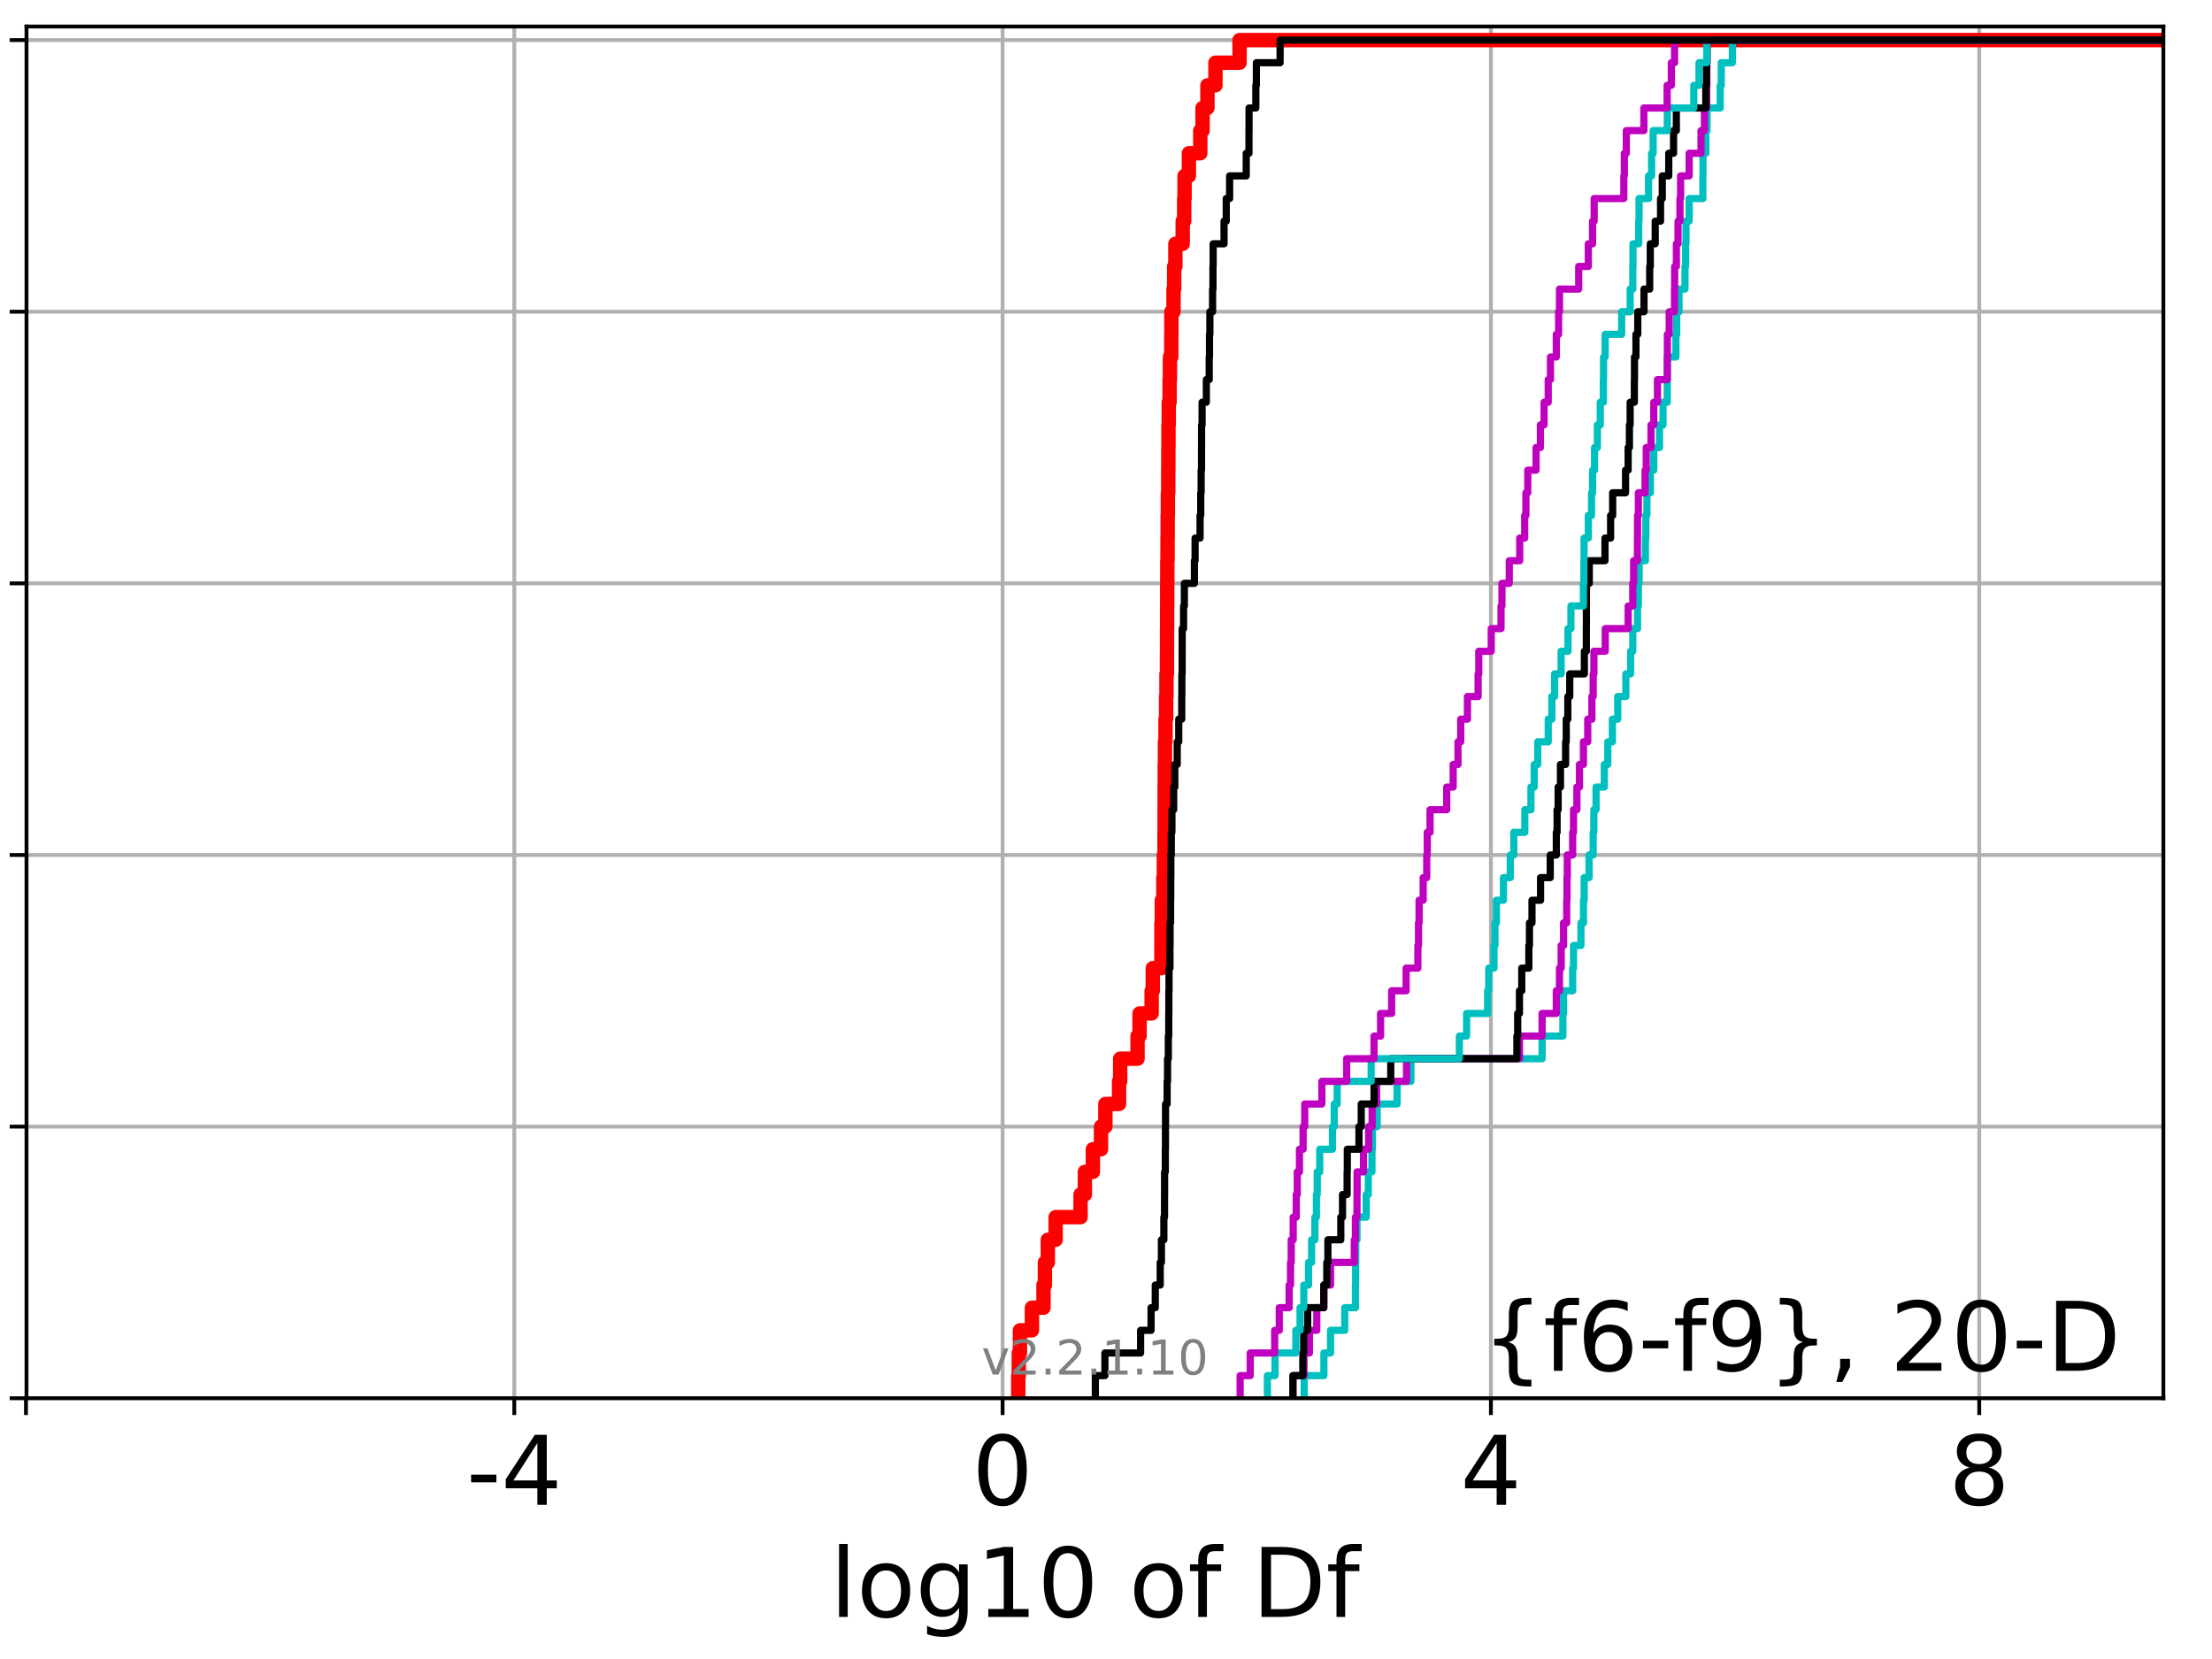 <?xml version="1.0" encoding="utf-8" standalone="no"?>
<!DOCTYPE svg PUBLIC "-//W3C//DTD SVG 1.1//EN"
  "http://www.w3.org/Graphics/SVG/1.1/DTD/svg11.dtd">
<!-- Created with matplotlib (http://matplotlib.org/) -->
<svg height="345.6pt" version="1.1" viewBox="0 0 460.8 345.6" width="460.8pt" xmlns="http://www.w3.org/2000/svg" xmlns:xlink="http://www.w3.org/1999/xlink">
 <defs>
  <style type="text/css">
*{stroke-linecap:butt;stroke-linejoin:round;}
  </style>
 </defs>
 <g id="figure_1">
  <g id="patch_1">
   <path d="M 0 345.6 
L 460.8 345.6 
L 460.8 0 
L 0 0 
z
" style="fill:#ffffff;"/>
  </g>
  <g id="axes_1">
   <g id="patch_2">
    <path d="M 5.52 291.28 
L 450.672 291.28 
L 450.672 5.52 
L 5.52 5.52 
z
" style="fill:#ffffff;"/>
   </g>
   <g id="matplotlib.axis_1">
    <g id="xtick_1">
     <g id="line2d_1">
      <path clip-path="url(#pcad798c6fe)" d="M 5.41 291.28 
L 5.41 5.52 
" style="fill:none;stroke:#b0b0b0;stroke-linecap:square;stroke-width:0.8;"/>
     </g>
     <g id="line2d_2">
      <defs>
       <path d="M 0 0 
L 0 3.5 
" id="m1a9583b5de" style="stroke:#000000;stroke-width:0.8;"/>
      </defs>
      <g>
       <use style="stroke:#000000;stroke-width:0.8;" x="5.41" xlink:href="#m1a9583b5de" y="291.28"/>
      </g>
     </g>
    </g>
    <g id="xtick_2">
     <g id="line2d_3">
      <path clip-path="url(#pcad798c6fe)" d="M 107.136 291.28 
L 107.136 5.52 
" style="fill:none;stroke:#b0b0b0;stroke-linecap:square;stroke-width:0.8;"/>
     </g>
     <g id="line2d_4">
      <g>
       <use style="stroke:#000000;stroke-width:0.8;" x="107.136" xlink:href="#m1a9583b5de" y="291.28"/>
      </g>
     </g>
     <g id="text_1">
      <!-- -4 -->
      <defs>
       <path d="M 4.891 31.391 
L 31.203 31.391 
L 31.203 23.391 
L 4.891 23.391 
z
" id="DejaVuSans-2d"/>
       <path d="M 37.797 64.312 
L 12.891 25.391 
L 37.797 25.391 
z
M 35.203 72.906 
L 47.609 72.906 
L 47.609 25.391 
L 58.016 25.391 
L 58.016 17.188 
L 47.609 17.188 
L 47.609 0 
L 37.797 0 
L 37.797 17.188 
L 4.891 17.188 
L 4.891 26.703 
z
" id="DejaVuSans-34"/>
      </defs>
      <g transform="translate(97.165 313.477)scale(0.2 -0.2)">
       <use xlink:href="#DejaVuSans-2d"/>
       <use x="36.084" xlink:href="#DejaVuSans-34"/>
      </g>
     </g>
    </g>
    <g id="xtick_3">
     <g id="line2d_5">
      <path clip-path="url(#pcad798c6fe)" d="M 208.861 291.28 
L 208.861 5.52 
" style="fill:none;stroke:#b0b0b0;stroke-linecap:square;stroke-width:0.8;"/>
     </g>
     <g id="line2d_6">
      <g>
       <use style="stroke:#000000;stroke-width:0.8;" x="208.861" xlink:href="#m1a9583b5de" y="291.28"/>
      </g>
     </g>
     <g id="text_2">
      <!-- 0 -->
      <defs>
       <path d="M 31.781 66.406 
Q 24.172 66.406 20.328 58.906 
Q 16.5 51.422 16.5 36.375 
Q 16.5 21.391 20.328 13.891 
Q 24.172 6.391 31.781 6.391 
Q 39.453 6.391 43.281 13.891 
Q 47.125 21.391 47.125 36.375 
Q 47.125 51.422 43.281 58.906 
Q 39.453 66.406 31.781 66.406 
z
M 31.781 74.219 
Q 44.047 74.219 50.516 64.516 
Q 56.984 54.828 56.984 36.375 
Q 56.984 17.969 50.516 8.266 
Q 44.047 -1.422 31.781 -1.422 
Q 19.531 -1.422 13.062 8.266 
Q 6.594 17.969 6.594 36.375 
Q 6.594 54.828 13.062 64.516 
Q 19.531 74.219 31.781 74.219 
z
" id="DejaVuSans-30"/>
      </defs>
      <g transform="translate(202.498 313.477)scale(0.2 -0.2)">
       <use xlink:href="#DejaVuSans-30"/>
      </g>
     </g>
    </g>
    <g id="xtick_4">
     <g id="line2d_7">
      <path clip-path="url(#pcad798c6fe)" d="M 310.586 291.28 
L 310.586 5.52 
" style="fill:none;stroke:#b0b0b0;stroke-linecap:square;stroke-width:0.8;"/>
     </g>
     <g id="line2d_8">
      <g>
       <use style="stroke:#000000;stroke-width:0.8;" x="310.586" xlink:href="#m1a9583b5de" y="291.28"/>
      </g>
     </g>
     <g id="text_3">
      <!-- 4 -->
      <g transform="translate(304.224 313.477)scale(0.2 -0.2)">
       <use xlink:href="#DejaVuSans-34"/>
      </g>
     </g>
    </g>
    <g id="xtick_5">
     <g id="line2d_9">
      <path clip-path="url(#pcad798c6fe)" d="M 412.312 291.28 
L 412.312 5.52 
" style="fill:none;stroke:#b0b0b0;stroke-linecap:square;stroke-width:0.8;"/>
     </g>
     <g id="line2d_10">
      <g>
       <use style="stroke:#000000;stroke-width:0.8;" x="412.312" xlink:href="#m1a9583b5de" y="291.28"/>
      </g>
     </g>
     <g id="text_4">
      <!-- 8 -->
      <defs>
       <path d="M 31.781 34.625 
Q 24.75 34.625 20.719 30.859 
Q 16.703 27.094 16.703 20.516 
Q 16.703 13.922 20.719 10.156 
Q 24.75 6.391 31.781 6.391 
Q 38.812 6.391 42.859 10.172 
Q 46.922 13.969 46.922 20.516 
Q 46.922 27.094 42.891 30.859 
Q 38.875 34.625 31.781 34.625 
z
M 21.922 38.812 
Q 15.578 40.375 12.031 44.719 
Q 8.5 49.078 8.5 55.328 
Q 8.5 64.062 14.719 69.141 
Q 20.953 74.219 31.781 74.219 
Q 42.672 74.219 48.875 69.141 
Q 55.078 64.062 55.078 55.328 
Q 55.078 49.078 51.531 44.719 
Q 48 40.375 41.703 38.812 
Q 48.828 37.156 52.797 32.312 
Q 56.781 27.484 56.781 20.516 
Q 56.781 9.906 50.312 4.234 
Q 43.844 -1.422 31.781 -1.422 
Q 19.734 -1.422 13.25 4.234 
Q 6.781 9.906 6.781 20.516 
Q 6.781 27.484 10.781 32.312 
Q 14.797 37.156 21.922 38.812 
z
M 18.312 54.391 
Q 18.312 48.734 21.844 45.562 
Q 25.391 42.391 31.781 42.391 
Q 38.141 42.391 41.719 45.562 
Q 45.312 48.734 45.312 54.391 
Q 45.312 60.062 41.719 63.234 
Q 38.141 66.406 31.781 66.406 
Q 25.391 66.406 21.844 63.234 
Q 18.312 60.062 18.312 54.391 
z
" id="DejaVuSans-38"/>
      </defs>
      <g transform="translate(405.949 313.477)scale(0.2 -0.2)">
       <use xlink:href="#DejaVuSans-38"/>
      </g>
     </g>
    </g>
    <g id="text_5">
     <!-- log10 of Df -->
     <defs>
      <path d="M 9.422 75.984 
L 18.406 75.984 
L 18.406 0 
L 9.422 0 
z
" id="DejaVuSans-6c"/>
      <path d="M 30.609 48.391 
Q 23.391 48.391 19.188 42.75 
Q 14.984 37.109 14.984 27.297 
Q 14.984 17.484 19.156 11.844 
Q 23.344 6.203 30.609 6.203 
Q 37.797 6.203 41.984 11.859 
Q 46.188 17.531 46.188 27.297 
Q 46.188 37.016 41.984 42.703 
Q 37.797 48.391 30.609 48.391 
z
M 30.609 56 
Q 42.328 56 49.016 48.375 
Q 55.719 40.766 55.719 27.297 
Q 55.719 13.875 49.016 6.219 
Q 42.328 -1.422 30.609 -1.422 
Q 18.844 -1.422 12.172 6.219 
Q 5.516 13.875 5.516 27.297 
Q 5.516 40.766 12.172 48.375 
Q 18.844 56 30.609 56 
z
" id="DejaVuSans-6f"/>
      <path d="M 45.406 27.984 
Q 45.406 37.75 41.375 43.109 
Q 37.359 48.484 30.078 48.484 
Q 22.859 48.484 18.828 43.109 
Q 14.797 37.75 14.797 27.984 
Q 14.797 18.266 18.828 12.891 
Q 22.859 7.516 30.078 7.516 
Q 37.359 7.516 41.375 12.891 
Q 45.406 18.266 45.406 27.984 
z
M 54.391 6.781 
Q 54.391 -7.172 48.188 -13.984 
Q 42 -20.797 29.203 -20.797 
Q 24.469 -20.797 20.266 -20.094 
Q 16.062 -19.391 12.109 -17.922 
L 12.109 -9.188 
Q 16.062 -11.328 19.922 -12.344 
Q 23.781 -13.375 27.781 -13.375 
Q 36.625 -13.375 41.016 -8.766 
Q 45.406 -4.156 45.406 5.172 
L 45.406 9.625 
Q 42.625 4.781 38.281 2.391 
Q 33.938 0 27.875 0 
Q 17.828 0 11.672 7.656 
Q 5.516 15.328 5.516 27.984 
Q 5.516 40.672 11.672 48.328 
Q 17.828 56 27.875 56 
Q 33.938 56 38.281 53.609 
Q 42.625 51.219 45.406 46.391 
L 45.406 54.688 
L 54.391 54.688 
z
" id="DejaVuSans-67"/>
      <path d="M 12.406 8.297 
L 28.516 8.297 
L 28.516 63.922 
L 10.984 60.406 
L 10.984 69.391 
L 28.422 72.906 
L 38.281 72.906 
L 38.281 8.297 
L 54.391 8.297 
L 54.391 0 
L 12.406 0 
z
" id="DejaVuSans-31"/>
      <path id="DejaVuSans-20"/>
      <path d="M 37.109 75.984 
L 37.109 68.5 
L 28.516 68.5 
Q 23.688 68.5 21.797 66.547 
Q 19.922 64.594 19.922 59.516 
L 19.922 54.688 
L 34.719 54.688 
L 34.719 47.703 
L 19.922 47.703 
L 19.922 0 
L 10.891 0 
L 10.891 47.703 
L 2.297 47.703 
L 2.297 54.688 
L 10.891 54.688 
L 10.891 58.5 
Q 10.891 67.625 15.141 71.797 
Q 19.391 75.984 28.609 75.984 
z
" id="DejaVuSans-66"/>
      <path d="M 19.672 64.797 
L 19.672 8.109 
L 31.594 8.109 
Q 46.688 8.109 53.688 14.938 
Q 60.688 21.781 60.688 36.531 
Q 60.688 51.172 53.688 57.984 
Q 46.688 64.797 31.594 64.797 
z
M 9.812 72.906 
L 30.078 72.906 
Q 51.266 72.906 61.172 64.094 
Q 71.094 55.281 71.094 36.531 
Q 71.094 17.672 61.125 8.828 
Q 51.172 0 30.078 0 
L 9.812 0 
z
" id="DejaVuSans-44"/>
     </defs>
     <g transform="translate(172.91 336.833)scale(0.2 -0.2)">
      <use xlink:href="#DejaVuSans-6c"/>
      <use x="27.783" xlink:href="#DejaVuSans-6f"/>
      <use x="88.965" xlink:href="#DejaVuSans-67"/>
      <use x="152.441" xlink:href="#DejaVuSans-31"/>
      <use x="216.064" xlink:href="#DejaVuSans-30"/>
      <use x="279.688" xlink:href="#DejaVuSans-20"/>
      <use x="311.475" xlink:href="#DejaVuSans-6f"/>
      <use x="372.656" xlink:href="#DejaVuSans-66"/>
      <use x="407.861" xlink:href="#DejaVuSans-20"/>
      <use x="439.648" xlink:href="#DejaVuSans-44"/>
      <use x="516.65" xlink:href="#DejaVuSans-66"/>
     </g>
    </g>
   </g>
   <g id="matplotlib.axis_2">
    <g id="ytick_1">
     <g id="line2d_11">
      <path clip-path="url(#pcad798c6fe)" d="M 5.52 291.28 
L 450.672 291.28 
" style="fill:none;stroke:#b0b0b0;stroke-linecap:square;stroke-width:0.8;"/>
     </g>
     <g id="line2d_12">
      <defs>
       <path d="M 0 0 
L -3.5 0 
" id="m11972f974f" style="stroke:#000000;stroke-width:0.8;"/>
      </defs>
      <g>
       <use style="stroke:#000000;stroke-width:0.8;" x="5.52" xlink:href="#m11972f974f" y="291.28"/>
      </g>
     </g>
    </g>
    <g id="ytick_2">
     <g id="line2d_13">
      <path clip-path="url(#pcad798c6fe)" d="M 5.52 234.694 
L 450.672 234.694 
" style="fill:none;stroke:#b0b0b0;stroke-linecap:square;stroke-width:0.8;"/>
     </g>
     <g id="line2d_14">
      <g>
       <use style="stroke:#000000;stroke-width:0.8;" x="5.52" xlink:href="#m11972f974f" y="234.694"/>
      </g>
     </g>
    </g>
    <g id="ytick_3">
     <g id="line2d_15">
      <path clip-path="url(#pcad798c6fe)" d="M 5.52 178.108 
L 450.672 178.108 
" style="fill:none;stroke:#b0b0b0;stroke-linecap:square;stroke-width:0.8;"/>
     </g>
     <g id="line2d_16">
      <g>
       <use style="stroke:#000000;stroke-width:0.8;" x="5.52" xlink:href="#m11972f974f" y="178.108"/>
      </g>
     </g>
    </g>
    <g id="ytick_4">
     <g id="line2d_17">
      <path clip-path="url(#pcad798c6fe)" d="M 5.52 121.522 
L 450.672 121.522 
" style="fill:none;stroke:#b0b0b0;stroke-linecap:square;stroke-width:0.8;"/>
     </g>
     <g id="line2d_18">
      <g>
       <use style="stroke:#000000;stroke-width:0.8;" x="5.52" xlink:href="#m11972f974f" y="121.522"/>
      </g>
     </g>
    </g>
    <g id="ytick_5">
     <g id="line2d_19">
      <path clip-path="url(#pcad798c6fe)" d="M 5.52 64.935 
L 450.672 64.935 
" style="fill:none;stroke:#b0b0b0;stroke-linecap:square;stroke-width:0.8;"/>
     </g>
     <g id="line2d_20">
      <g>
       <use style="stroke:#000000;stroke-width:0.8;" x="5.52" xlink:href="#m11972f974f" y="64.935"/>
      </g>
     </g>
    </g>
    <g id="ytick_6">
     <g id="line2d_21">
      <path clip-path="url(#pcad798c6fe)" d="M 5.52 8.349 
L 450.672 8.349 
" style="fill:none;stroke:#b0b0b0;stroke-linecap:square;stroke-width:0.8;"/>
     </g>
     <g id="line2d_22">
      <g>
       <use style="stroke:#000000;stroke-width:0.8;" x="5.52" xlink:href="#m11972f974f" y="8.349"/>
      </g>
     </g>
    </g>
   </g>
   <g id="line2d_23">
    <path clip-path="url(#pcad798c6fe)" d="M 212.123 291.28 
L 212.123 286.564 
L 212.234 286.564 
L 212.234 281.849 
L 212.477 281.849 
L 212.477 277.133 
L 214.972 277.133 
L 214.972 272.418 
L 217.382 272.418 
L 217.382 267.702 
L 217.674 267.702 
L 217.674 262.987 
L 218.281 262.987 
L 218.281 258.271 
L 219.911 258.271 
L 219.911 253.556 
L 225.099 253.556 
L 225.099 248.84 
L 225.999 248.84 
L 225.999 244.125 
L 227.668 244.125 
L 227.668 239.409 
L 229.361 239.409 
L 229.361 234.694 
L 230.273 234.694 
L 230.273 229.978 
L 233.115 229.978 
L 233.115 225.263 
L 233.352 225.263 
L 233.352 220.547 
L 236.972 220.547 
L 236.972 215.832 
L 237.392 215.832 
L 237.392 211.116 
L 239.908 211.116 
L 239.908 206.401 
L 240.147 206.401 
L 240.147 201.685 
L 241.945 201.685 
L 241.945 196.97 
L 241.951 196.97 
L 241.951 192.254 
L 242.034 192.254 
L 242.034 187.539 
L 242.335 187.539 
L 242.335 182.823 
L 242.454 182.823 
L 242.454 178.108 
L 242.587 178.108 
L 242.587 173.392 
L 242.607 173.392 
L 242.607 168.677 
L 242.614 168.677 
L 242.614 163.961 
L 242.634 163.961 
L 242.634 159.246 
L 242.678 159.246 
L 242.678 154.53 
L 242.792 154.53 
L 242.792 149.815 
L 242.923 149.815 
L 242.923 145.099 
L 242.995 145.099 
L 242.995 140.384 
L 243.1 140.384 
L 243.1 135.668 
L 243.115 135.668 
L 243.115 130.953 
L 243.136 130.953 
L 243.136 126.237 
L 243.152 126.237 
L 243.152 121.522 
L 243.169 121.522 
L 243.169 116.806 
L 243.223 116.806 
L 243.223 112.091 
L 243.247 112.091 
L 243.247 107.375 
L 243.291 107.375 
L 243.291 102.66 
L 243.365 102.66 
L 243.365 97.944 
L 243.386 97.944 
L 243.386 93.229 
L 243.413 93.229 
L 243.413 88.513 
L 243.474 88.513 
L 243.474 83.797 
L 243.65 83.797 
L 243.65 79.082 
L 243.719 79.082 
L 243.719 74.366 
L 243.995 74.366 
L 243.995 69.651 
L 244.019 69.651 
L 244.019 64.935 
L 244.465 64.935 
L 244.465 60.22 
L 244.601 60.22 
L 244.601 55.504 
L 244.855 55.504 
L 244.855 50.789 
L 246.379 50.789 
L 246.379 46.073 
L 246.686 46.073 
L 246.686 41.358 
L 246.768 41.358 
L 246.768 36.642 
L 247.667 36.642 
L 247.667 31.927 
L 250.039 31.927 
L 250.039 27.211 
L 250.515 27.211 
L 250.515 22.496 
L 251.533 22.496 
L 251.533 17.78 
L 253.202 17.78 
L 253.202 13.065 
L 258.224 13.065 
L 258.224 8.349 
L 258.224 8.349 
L 258.224 8.349 
L 450.672 8.349 
" style="fill:none;stroke:#ff0000;stroke-linecap:square;stroke-width:3;"/>
   </g>
   <g id="line2d_24">
    <path clip-path="url(#pcad798c6fe)" d="M 271.69 291.28 
L 271.69 286.564 
L 275.794 286.564 
L 275.794 281.849 
L 277.178 281.849 
L 277.178 277.133 
L 280.132 277.133 
L 280.132 272.418 
L 282.36 272.418 
L 282.36 267.702 
L 282.401 267.702 
L 282.401 262.987 
L 282.426 262.987 
L 282.426 258.271 
L 282.689 258.271 
L 282.689 253.556 
L 284.607 253.556 
L 284.607 248.84 
L 285.041 248.84 
L 285.041 244.125 
L 285.803 244.125 
L 285.803 239.409 
L 285.899 239.409 
L 285.899 234.694 
L 286.89 234.694 
L 286.89 229.978 
L 291.038 229.978 
L 291.038 225.263 
L 293.917 225.263 
L 293.917 220.547 
L 321.249 220.547 
L 321.249 215.832 
L 325.576 215.832 
L 325.576 211.116 
L 325.715 211.116 
L 325.715 206.401 
L 327.615 206.401 
L 327.615 201.685 
L 327.793 201.685 
L 327.793 196.97 
L 329.338 196.97 
L 329.338 192.254 
L 329.875 192.254 
L 329.875 187.539 
L 330.015 187.539 
L 330.015 182.823 
L 331.033 182.823 
L 331.033 178.108 
L 331.889 178.108 
L 331.889 173.392 
L 332.028 173.392 
L 332.028 168.677 
L 332.492 168.677 
L 332.492 163.961 
L 334.209 163.961 
L 334.209 159.246 
L 334.941 159.246 
L 334.941 154.53 
L 335.891 154.53 
L 335.891 149.815 
L 337 149.815 
L 337 145.099 
L 338.695 145.099 
L 338.695 140.384 
L 339.693 140.384 
L 339.693 135.668 
L 340.136 135.668 
L 340.136 130.953 
L 341.13 130.953 
L 341.13 126.237 
L 341.301 126.237 
L 341.301 121.522 
L 341.466 121.522 
L 341.466 116.806 
L 342.782 116.806 
L 342.782 112.091 
L 342.861 112.091 
L 342.861 107.375 
L 343.084 107.375 
L 343.084 102.66 
L 343.807 102.66 
L 343.807 97.944 
L 344.517 97.944 
L 344.517 93.229 
L 345.705 93.229 
L 345.705 88.513 
L 346.445 88.513 
L 346.445 83.797 
L 347.325 83.797 
L 347.325 79.082 
L 347.342 79.082 
L 347.342 74.366 
L 349.126 74.366 
L 349.126 69.651 
L 349.29 69.651 
L 349.29 64.935 
L 349.775 64.935 
L 349.775 60.22 
L 351.013 60.22 
L 351.013 55.504 
L 351.138 55.504 
L 351.138 50.789 
L 351.227 50.789 
L 351.227 46.073 
L 351.882 46.073 
L 351.882 41.358 
L 354.74 41.358 
L 354.74 36.642 
L 354.763 36.642 
L 354.763 31.927 
L 355.363 31.927 
L 355.363 27.211 
L 355.592 27.211 
L 355.592 22.496 
L 358.352 22.496 
L 358.352 17.78 
L 358.57 17.78 
L 358.57 13.065 
L 360.895 13.065 
L 360.895 8.349 
L 360.895 8.349 
L 360.895 8.349 
L 450.672 8.349 
" style="fill:none;stroke:#00bfbf;stroke-linecap:square;stroke-width:1.5;"/>
   </g>
   <g id="line2d_25">
    <path clip-path="url(#pcad798c6fe)" d="M 269.34 291.28 
L 269.34 286.564 
L 271.646 286.564 
L 271.646 281.849 
L 272.777 281.849 
L 272.777 277.133 
L 274.312 277.133 
L 274.312 272.418 
L 275.794 272.418 
L 275.794 267.702 
L 277.178 267.702 
L 277.178 262.987 
L 282.124 262.987 
L 282.124 258.271 
L 282.359 258.271 
L 282.359 253.556 
L 282.689 253.556 
L 282.689 248.84 
L 282.709 248.84 
L 282.709 244.125 
L 284.048 244.125 
L 284.048 239.409 
L 285.113 239.409 
L 285.113 234.694 
L 285.839 234.694 
L 285.839 229.978 
L 286.777 229.978 
L 286.777 225.263 
L 293.004 225.263 
L 293.004 220.547 
L 316.532 220.547 
L 316.532 215.832 
L 321.249 215.832 
L 321.249 211.116 
L 324.212 211.116 
L 324.212 206.401 
L 324.864 206.401 
L 324.864 201.685 
L 325.218 201.685 
L 325.218 196.97 
L 325.715 196.97 
L 325.715 192.254 
L 326.374 192.254 
L 326.374 187.539 
L 326.435 187.539 
L 326.435 182.823 
L 326.497 182.823 
L 326.497 178.108 
L 327.615 178.108 
L 327.615 173.392 
L 327.793 173.392 
L 327.793 168.677 
L 328.494 168.677 
L 328.494 163.961 
L 329.034 163.961 
L 329.034 159.246 
L 329.86 159.246 
L 329.86 154.53 
L 330.755 154.53 
L 330.755 149.815 
L 331.619 149.815 
L 331.619 145.099 
L 331.889 145.099 
L 331.889 140.384 
L 332.043 140.384 
L 332.043 135.668 
L 334.399 135.668 
L 334.399 130.953 
L 339.174 130.953 
L 339.174 126.237 
L 340.136 126.237 
L 340.136 121.522 
L 340.314 121.522 
L 340.314 116.806 
L 341.105 116.806 
L 341.105 112.091 
L 341.13 112.091 
L 341.13 107.375 
L 341.301 107.375 
L 341.301 102.66 
L 342.7 102.66 
L 342.7 97.944 
L 342.948 97.944 
L 342.948 93.229 
L 343.929 93.229 
L 343.929 88.513 
L 344.517 88.513 
L 344.517 83.797 
L 345.278 83.797 
L 345.278 79.082 
L 347.325 79.082 
L 347.325 74.366 
L 347.342 74.366 
L 347.342 69.651 
L 347.729 69.651 
L 347.729 64.935 
L 348.825 64.935 
L 348.825 60.22 
L 348.864 60.22 
L 348.864 55.504 
L 349.221 55.504 
L 349.221 50.789 
L 349.568 50.789 
L 349.568 46.073 
L 349.968 46.073 
L 349.968 41.358 
L 350.101 41.358 
L 350.101 36.642 
L 351.882 36.642 
L 351.882 31.927 
L 354.359 31.927 
L 354.359 27.211 
L 355.071 27.211 
L 355.071 22.496 
L 355.538 22.496 
L 355.538 17.78 
L 355.562 17.78 
L 355.562 13.065 
L 355.595 13.065 
L 355.595 8.349 
L 355.595 8.349 
L 355.595 8.349 
L 450.672 8.349 
" style="fill:none;stroke:#bf00bf;stroke-linecap:square;stroke-width:1.5;"/>
   </g>
   <g id="line2d_26">
    <path clip-path="url(#pcad798c6fe)" d="M 269.34 291.28 
L 269.34 286.564 
L 271.401 286.564 
L 271.401 281.849 
L 271.581 281.849 
L 271.581 277.133 
L 272.409 277.133 
L 272.409 272.418 
L 275.759 272.418 
L 275.759 267.702 
L 276.396 267.702 
L 276.396 262.987 
L 276.624 262.987 
L 276.624 258.271 
L 279.317 258.271 
L 279.317 253.556 
L 279.672 253.556 
L 279.672 248.84 
L 280.63 248.84 
L 280.63 244.125 
L 280.668 244.125 
L 280.668 239.409 
L 283.093 239.409 
L 283.093 234.694 
L 283.571 234.694 
L 283.571 229.978 
L 286.245 229.978 
L 286.245 225.263 
L 289.719 225.263 
L 289.719 220.547 
L 315.998 220.547 
L 315.998 215.832 
L 316.163 215.832 
L 316.163 211.116 
L 316.532 211.116 
L 316.532 206.401 
L 317.012 206.401 
L 317.012 201.685 
L 318.487 201.685 
L 318.487 196.97 
L 318.612 196.97 
L 318.612 192.254 
L 319.141 192.254 
L 319.141 187.539 
L 320.928 187.539 
L 320.928 182.823 
L 322.943 182.823 
L 322.943 178.108 
L 324.212 178.108 
L 324.212 173.392 
L 324.373 173.392 
L 324.373 168.677 
L 324.592 168.677 
L 324.592 163.961 
L 325.074 163.961 
L 325.074 159.246 
L 326.146 159.246 
L 326.146 154.53 
L 326.276 154.53 
L 326.276 149.815 
L 326.608 149.815 
L 326.608 145.099 
L 327.01 145.099 
L 327.01 140.384 
L 330.052 140.384 
L 330.052 135.668 
L 330.461 135.668 
L 330.461 130.953 
L 330.473 130.953 
L 330.473 126.237 
L 330.48 126.237 
L 330.48 121.522 
L 331.079 121.522 
L 331.079 116.806 
L 334.349 116.806 
L 334.349 112.091 
L 335.519 112.091 
L 335.519 107.375 
L 335.949 107.375 
L 335.949 102.66 
L 338.633 102.66 
L 338.633 97.944 
L 339.174 97.944 
L 339.174 93.229 
L 339.438 93.229 
L 339.438 88.513 
L 339.587 88.513 
L 339.587 83.797 
L 340.466 83.797 
L 340.466 79.082 
L 340.496 79.082 
L 340.496 74.366 
L 340.8 74.366 
L 340.8 69.651 
L 341.178 69.651 
L 341.178 64.935 
L 342.478 64.935 
L 342.478 60.22 
L 343.666 60.22 
L 343.666 55.504 
L 343.786 55.504 
L 343.786 50.789 
L 344.812 50.789 
L 344.812 46.073 
L 345.922 46.073 
L 345.922 41.358 
L 346.285 41.358 
L 346.285 36.642 
L 347.632 36.642 
L 347.632 31.927 
L 348.633 31.927 
L 348.633 27.211 
L 349.214 27.211 
L 349.214 22.496 
L 355.344 22.496 
L 355.344 17.78 
L 355.475 17.78 
L 355.475 13.065 
L 355.595 13.065 
L 355.595 8.349 
L 355.595 8.349 
L 355.595 8.349 
L 450.672 8.349 
" style="fill:none;stroke:#000000;stroke-linecap:square;stroke-width:1.5;"/>
   </g>
   <g id="line2d_27">
    <path clip-path="url(#pcad798c6fe)" d="M 264.027 291.28 
L 264.027 286.564 
L 265.612 286.564 
L 265.612 281.849 
L 269.953 281.849 
L 269.953 277.133 
L 270.826 277.133 
L 270.826 272.418 
L 271.601 272.418 
L 271.601 267.702 
L 272.593 267.702 
L 272.593 262.987 
L 273.235 262.987 
L 273.235 258.271 
L 273.914 258.271 
L 273.914 253.556 
L 274.237 253.556 
L 274.237 248.84 
L 274.405 248.84 
L 274.405 244.125 
L 274.928 244.125 
L 274.928 239.409 
L 277.577 239.409 
L 277.577 234.694 
L 277.949 234.694 
L 277.949 229.978 
L 278.557 229.978 
L 278.557 225.263 
L 285.637 225.263 
L 285.637 220.547 
L 304.013 220.547 
L 304.013 215.832 
L 305.521 215.832 
L 305.521 211.116 
L 309.895 211.116 
L 309.895 206.401 
L 310.129 206.401 
L 310.129 201.685 
L 311.232 201.685 
L 311.232 196.97 
L 311.432 196.97 
L 311.432 192.254 
L 311.73 192.254 
L 311.73 187.539 
L 313.19 187.539 
L 313.19 182.823 
L 314.625 182.823 
L 314.625 178.108 
L 315.349 178.108 
L 315.349 173.392 
L 317.648 173.392 
L 317.648 168.677 
L 318.923 168.677 
L 318.923 163.961 
L 319.605 163.961 
L 319.605 159.246 
L 320.339 159.246 
L 320.339 154.53 
L 322.525 154.53 
L 322.525 149.815 
L 323.275 149.815 
L 323.275 145.099 
L 323.852 145.099 
L 323.852 140.384 
L 325.206 140.384 
L 325.206 135.668 
L 326.638 135.668 
L 326.638 130.953 
L 327.249 130.953 
L 327.249 126.237 
L 329.852 126.237 
L 329.852 121.522 
L 329.954 121.522 
L 329.954 116.806 
L 329.985 116.806 
L 329.985 112.091 
L 330.873 112.091 
L 330.873 107.375 
L 331.548 107.375 
L 331.548 102.66 
L 331.774 102.66 
L 331.774 97.944 
L 332.172 97.944 
L 332.172 93.229 
L 332.764 93.229 
L 332.764 88.513 
L 333.368 88.513 
L 333.368 83.797 
L 333.997 83.797 
L 333.997 79.082 
L 334.048 79.082 
L 334.048 74.366 
L 334.383 74.366 
L 334.383 69.651 
L 337.823 69.651 
L 337.823 64.935 
L 339.598 64.935 
L 339.598 60.22 
L 340.139 60.22 
L 340.139 55.504 
L 340.176 55.504 
L 340.176 50.789 
L 341.37 50.789 
L 341.37 46.073 
L 341.445 46.073 
L 341.445 41.358 
L 343.427 41.358 
L 343.427 36.642 
L 344.057 36.642 
L 344.057 31.927 
L 344.378 31.927 
L 344.378 27.211 
L 347.336 27.211 
L 347.336 22.496 
L 352.856 22.496 
L 352.856 17.78 
L 353.94 17.78 
L 353.94 13.065 
L 355.547 13.065 
L 355.547 8.349 
L 355.547 8.349 
L 355.547 8.349 
L 450.672 8.349 
" style="fill:none;stroke:#00bfbf;stroke-linecap:square;stroke-width:1.5;"/>
   </g>
   <g id="line2d_28">
    <path clip-path="url(#pcad798c6fe)" d="M 258.342 291.28 
L 258.342 286.564 
L 260.45 286.564 
L 260.45 281.849 
L 265.54 281.849 
L 265.54 277.133 
L 266.495 277.133 
L 266.495 272.418 
L 268.551 272.418 
L 268.551 267.702 
L 268.838 267.702 
L 268.838 262.987 
L 268.982 262.987 
L 268.982 258.271 
L 269.402 258.271 
L 269.402 253.556 
L 270.033 253.556 
L 270.033 248.84 
L 270.247 248.84 
L 270.247 244.125 
L 270.699 244.125 
L 270.699 239.409 
L 271.466 239.409 
L 271.466 234.694 
L 271.803 234.694 
L 271.803 229.978 
L 275.367 229.978 
L 275.367 225.263 
L 280.531 225.263 
L 280.531 220.547 
L 286.237 220.547 
L 286.237 215.832 
L 287.602 215.832 
L 287.602 211.116 
L 289.909 211.116 
L 289.909 206.401 
L 292.924 206.401 
L 292.924 201.685 
L 295.371 201.685 
L 295.371 196.97 
L 295.503 196.97 
L 295.503 192.254 
L 295.622 192.254 
L 295.622 187.539 
L 296.475 187.539 
L 296.475 182.823 
L 297.216 182.823 
L 297.216 178.108 
L 297.32 178.108 
L 297.32 173.392 
L 297.907 173.392 
L 297.907 168.677 
L 301.375 168.677 
L 301.375 163.961 
L 302.725 163.961 
L 302.725 159.246 
L 303.727 159.246 
L 303.727 154.53 
L 304.295 154.53 
L 304.295 149.815 
L 305.693 149.815 
L 305.693 145.099 
L 307.918 145.099 
L 307.918 140.384 
L 308.056 140.384 
L 308.056 135.668 
L 310.647 135.668 
L 310.647 130.953 
L 312.694 130.953 
L 312.694 126.237 
L 312.887 126.237 
L 312.887 121.522 
L 314.407 121.522 
L 314.407 116.806 
L 316.587 116.806 
L 316.587 112.091 
L 317.619 112.091 
L 317.619 107.375 
L 317.877 107.375 
L 317.877 102.66 
L 318.266 102.66 
L 318.266 97.944 
L 319.991 97.944 
L 319.991 93.229 
L 320.895 93.229 
L 320.895 88.513 
L 321.659 88.513 
L 321.659 83.797 
L 322.522 83.797 
L 322.522 79.082 
L 322.989 79.082 
L 322.989 74.366 
L 324.213 74.366 
L 324.213 69.651 
L 324.685 69.651 
L 324.685 64.935 
L 324.869 64.935 
L 324.869 60.22 
L 328.87 60.22 
L 328.87 55.504 
L 330.876 55.504 
L 330.876 50.789 
L 331.758 50.789 
L 331.758 46.073 
L 332.1 46.073 
L 332.1 41.358 
L 338.271 41.358 
L 338.271 36.642 
L 338.379 36.642 
L 338.379 31.927 
L 338.789 31.927 
L 338.789 27.211 
L 342.449 27.211 
L 342.449 22.496 
L 347.291 22.496 
L 347.291 17.78 
L 348.17 17.78 
L 348.17 13.065 
L 348.845 13.065 
L 348.845 8.349 
L 348.845 8.349 
L 348.845 8.349 
L 450.672 8.349 
" style="fill:none;stroke:#bf00bf;stroke-linecap:square;stroke-width:1.5;"/>
   </g>
   <g id="line2d_29">
    <path clip-path="url(#pcad798c6fe)" d="M 228.181 291.28 
L 228.181 286.564 
L 230.173 286.564 
L 230.173 281.849 
L 237.61 281.849 
L 237.61 277.133 
L 239.79 277.133 
L 239.79 272.418 
L 240.665 272.418 
L 240.665 267.702 
L 241.694 267.702 
L 241.694 262.987 
L 241.945 262.987 
L 241.945 258.271 
L 242.454 258.271 
L 242.454 253.556 
L 242.593 253.556 
L 242.593 248.84 
L 242.607 248.84 
L 242.607 244.125 
L 242.758 244.125 
L 242.758 239.409 
L 242.788 239.409 
L 242.788 234.694 
L 242.804 234.694 
L 242.804 229.978 
L 243.136 229.978 
L 243.136 225.263 
L 243.223 225.263 
L 243.223 220.547 
L 243.386 220.547 
L 243.386 215.832 
L 243.474 215.832 
L 243.474 211.116 
L 243.491 211.116 
L 243.491 206.401 
L 243.528 206.401 
L 243.528 201.685 
L 243.719 201.685 
L 243.719 196.97 
L 243.747 196.97 
L 243.747 192.254 
L 243.856 192.254 
L 243.856 187.539 
L 243.884 187.539 
L 243.884 182.823 
L 243.909 182.823 
L 243.909 178.108 
L 244.002 178.108 
L 244.002 173.392 
L 244.132 173.392 
L 244.132 168.677 
L 244.497 168.677 
L 244.497 163.961 
L 244.736 163.961 
L 244.736 159.246 
L 245.237 159.246 
L 245.237 154.53 
L 245.553 154.53 
L 245.553 149.815 
L 246.179 149.815 
L 246.179 145.099 
L 246.203 145.099 
L 246.203 140.384 
L 246.264 140.384 
L 246.264 135.668 
L 246.273 135.668 
L 246.273 130.953 
L 246.559 130.953 
L 246.559 126.237 
L 246.721 126.237 
L 246.721 121.522 
L 248.817 121.522 
L 248.817 116.806 
L 248.96 116.806 
L 248.96 112.091 
L 249.995 112.091 
L 249.995 107.375 
L 250.132 107.375 
L 250.132 102.66 
L 250.219 102.66 
L 250.219 97.944 
L 250.302 97.944 
L 250.302 93.229 
L 250.31 93.229 
L 250.31 88.513 
L 250.417 88.513 
L 250.417 83.797 
L 251.302 83.797 
L 251.302 79.082 
L 251.903 79.082 
L 251.903 74.366 
L 251.964 74.366 
L 251.964 69.651 
L 252.041 69.651 
L 252.041 64.935 
L 252.603 64.935 
L 252.603 60.22 
L 252.684 60.22 
L 252.684 55.504 
L 252.722 55.504 
L 252.722 50.789 
L 254.99 50.789 
L 254.99 46.073 
L 255.448 46.073 
L 255.448 41.358 
L 256.153 41.358 
L 256.153 36.642 
L 259.611 36.642 
L 259.611 31.927 
L 260.182 31.927 
L 260.182 27.211 
L 260.197 27.211 
L 260.197 22.496 
L 261.611 22.496 
L 261.611 17.78 
L 261.726 17.78 
L 261.726 13.065 
L 266.67 13.065 
L 266.67 8.349 
L 266.67 8.349 
L 266.67 8.349 
L 450.672 8.349 
" style="fill:none;stroke:#000000;stroke-linecap:square;stroke-width:1.5;"/>
   </g>
   <g id="patch_3">
    <path d="M 5.52 291.28 
L 5.52 5.52 
" style="fill:none;stroke:#000000;stroke-linecap:square;stroke-linejoin:miter;stroke-width:0.8;"/>
   </g>
   <g id="patch_4">
    <path d="M 450.672 291.28 
L 450.672 5.52 
" style="fill:none;stroke:#000000;stroke-linecap:square;stroke-linejoin:miter;stroke-width:0.8;"/>
   </g>
   <g id="patch_5">
    <path d="M 5.52 291.28 
L 450.672 291.28 
" style="fill:none;stroke:#000000;stroke-linecap:square;stroke-linejoin:miter;stroke-width:0.8;"/>
   </g>
   <g id="patch_6">
    <path d="M 5.52 5.52 
L 450.672 5.52 
" style="fill:none;stroke:#000000;stroke-linecap:square;stroke-linejoin:miter;stroke-width:0.8;"/>
   </g>
   <g id="text_6">
    <!-- {f6-f9}, 20-D -->
    <defs>
     <path d="M 51.125 -9.281 
L 51.125 -16.312 
L 48.094 -16.312 
Q 35.938 -16.312 31.812 -12.688 
Q 27.688 -9.078 27.688 1.703 
L 27.688 13.375 
Q 27.688 20.75 25.047 23.578 
Q 22.406 26.422 15.484 26.422 
L 12.5 26.422 
L 12.5 33.406 
L 15.484 33.406 
Q 22.469 33.406 25.078 36.203 
Q 27.688 39.016 27.688 46.297 
L 27.688 58.016 
Q 27.688 68.797 31.812 72.391 
Q 35.938 75.984 48.094 75.984 
L 51.125 75.984 
L 51.125 69 
L 47.797 69 
Q 40.922 69 38.812 66.844 
Q 36.719 64.703 36.719 57.812 
L 36.719 45.703 
Q 36.719 38.031 34.5 34.562 
Q 32.281 31.109 26.906 29.891 
Q 32.328 28.562 34.516 25.094 
Q 36.719 21.625 36.719 14.016 
L 36.719 1.906 
Q 36.719 -4.984 38.812 -7.125 
Q 40.922 -9.281 47.797 -9.281 
z
" id="DejaVuSans-7b"/>
     <path d="M 33.016 40.375 
Q 26.375 40.375 22.484 35.828 
Q 18.609 31.297 18.609 23.391 
Q 18.609 15.531 22.484 10.953 
Q 26.375 6.391 33.016 6.391 
Q 39.656 6.391 43.531 10.953 
Q 47.406 15.531 47.406 23.391 
Q 47.406 31.297 43.531 35.828 
Q 39.656 40.375 33.016 40.375 
z
M 52.594 71.297 
L 52.594 62.312 
Q 48.875 64.062 45.094 64.984 
Q 41.312 65.922 37.594 65.922 
Q 27.828 65.922 22.672 59.328 
Q 17.531 52.734 16.797 39.406 
Q 19.672 43.656 24.016 45.922 
Q 28.375 48.188 33.594 48.188 
Q 44.578 48.188 50.953 41.516 
Q 57.328 34.859 57.328 23.391 
Q 57.328 12.156 50.688 5.359 
Q 44.047 -1.422 33.016 -1.422 
Q 20.359 -1.422 13.672 8.266 
Q 6.984 17.969 6.984 36.375 
Q 6.984 53.656 15.188 63.938 
Q 23.391 74.219 37.203 74.219 
Q 40.922 74.219 44.703 73.484 
Q 48.484 72.75 52.594 71.297 
z
" id="DejaVuSans-36"/>
     <path d="M 10.984 1.516 
L 10.984 10.5 
Q 14.703 8.734 18.5 7.812 
Q 22.312 6.891 25.984 6.891 
Q 35.75 6.891 40.891 13.453 
Q 46.047 20.016 46.781 33.406 
Q 43.953 29.203 39.594 26.953 
Q 35.25 24.703 29.984 24.703 
Q 19.047 24.703 12.672 31.312 
Q 6.297 37.938 6.297 49.422 
Q 6.297 60.641 12.938 67.422 
Q 19.578 74.219 30.609 74.219 
Q 43.266 74.219 49.922 64.516 
Q 56.594 54.828 56.594 36.375 
Q 56.594 19.141 48.406 8.859 
Q 40.234 -1.422 26.422 -1.422 
Q 22.703 -1.422 18.891 -0.688 
Q 15.094 0.047 10.984 1.516 
z
M 30.609 32.422 
Q 37.25 32.422 41.125 36.953 
Q 45.016 41.5 45.016 49.422 
Q 45.016 57.281 41.125 61.844 
Q 37.25 66.406 30.609 66.406 
Q 23.969 66.406 20.094 61.844 
Q 16.219 57.281 16.219 49.422 
Q 16.219 41.5 20.094 36.953 
Q 23.969 32.422 30.609 32.422 
z
" id="DejaVuSans-39"/>
     <path d="M 12.5 -9.281 
L 15.922 -9.281 
Q 22.75 -9.281 24.828 -7.172 
Q 26.906 -5.078 26.906 1.906 
L 26.906 14.016 
Q 26.906 21.625 29.094 25.094 
Q 31.297 28.562 36.719 29.891 
Q 31.297 31.109 29.094 34.562 
Q 26.906 38.031 26.906 45.703 
L 26.906 57.812 
Q 26.906 64.75 24.828 66.875 
Q 22.75 69 15.922 69 
L 12.5 69 
L 12.5 75.984 
L 15.578 75.984 
Q 27.734 75.984 31.812 72.391 
Q 35.891 68.797 35.891 58.016 
L 35.891 46.297 
Q 35.891 39.016 38.516 36.203 
Q 41.156 33.406 48.094 33.406 
L 51.125 33.406 
L 51.125 26.422 
L 48.094 26.422 
Q 41.156 26.422 38.516 23.578 
Q 35.891 20.75 35.891 13.375 
L 35.891 1.703 
Q 35.891 -9.078 31.812 -12.688 
Q 27.734 -16.312 15.578 -16.312 
L 12.5 -16.312 
z
" id="DejaVuSans-7d"/>
     <path d="M 11.719 12.406 
L 22.016 12.406 
L 22.016 4 
L 14.016 -11.625 
L 7.719 -11.625 
L 11.719 4 
z
" id="DejaVuSans-2c"/>
     <path d="M 19.188 8.297 
L 53.609 8.297 
L 53.609 0 
L 7.328 0 
L 7.328 8.297 
Q 12.938 14.109 22.625 23.891 
Q 32.328 33.688 34.812 36.531 
Q 39.547 41.844 41.422 45.531 
Q 43.312 49.219 43.312 52.781 
Q 43.312 58.594 39.234 62.25 
Q 35.156 65.922 28.609 65.922 
Q 23.969 65.922 18.812 64.312 
Q 13.672 62.703 7.812 59.422 
L 7.812 69.391 
Q 13.766 71.781 18.938 73 
Q 24.125 74.219 28.422 74.219 
Q 39.75 74.219 46.484 68.547 
Q 53.219 62.891 53.219 53.422 
Q 53.219 48.922 51.531 44.891 
Q 49.859 40.875 45.406 35.406 
Q 44.188 33.984 37.641 27.219 
Q 31.109 20.453 19.188 8.297 
z
" id="DejaVuSans-32"/>
    </defs>
    <g transform="translate(308.794 285.565)scale(0.2 -0.2)">
     <use xlink:href="#DejaVuSans-7b"/>
     <use x="63.623" xlink:href="#DejaVuSans-66"/>
     <use x="98.828" xlink:href="#DejaVuSans-36"/>
     <use x="162.451" xlink:href="#DejaVuSans-2d"/>
     <use x="198.535" xlink:href="#DejaVuSans-66"/>
     <use x="233.74" xlink:href="#DejaVuSans-39"/>
     <use x="297.363" xlink:href="#DejaVuSans-7d"/>
     <use x="360.986" xlink:href="#DejaVuSans-2c"/>
     <use x="392.773" xlink:href="#DejaVuSans-20"/>
     <use x="424.561" xlink:href="#DejaVuSans-32"/>
     <use x="488.184" xlink:href="#DejaVuSans-30"/>
     <use x="551.807" xlink:href="#DejaVuSans-2d"/>
     <use x="587.891" xlink:href="#DejaVuSans-44"/>
    </g>
   </g>
   <g id="text_7">
    <!-- v2.2.1.10 -->
    <defs>
     <path d="M 2.984 54.688 
L 12.5 54.688 
L 29.594 8.797 
L 46.688 54.688 
L 56.203 54.688 
L 35.688 0 
L 23.484 0 
z
" id="DejaVuSans-76"/>
     <path d="M 10.688 12.406 
L 21 12.406 
L 21 0 
L 10.688 0 
z
" id="DejaVuSans-2e"/>
    </defs>
    <g style="fill:#808080;" transform="translate(204.463 286.343)scale(0.1 -0.1)">
     <use xlink:href="#DejaVuSans-76"/>
     <use x="59.18" xlink:href="#DejaVuSans-32"/>
     <use x="122.803" xlink:href="#DejaVuSans-2e"/>
     <use x="154.59" xlink:href="#DejaVuSans-32"/>
     <use x="218.213" xlink:href="#DejaVuSans-2e"/>
     <use x="250" xlink:href="#DejaVuSans-31"/>
     <use x="313.623" xlink:href="#DejaVuSans-2e"/>
     <use x="345.41" xlink:href="#DejaVuSans-31"/>
     <use x="409.033" xlink:href="#DejaVuSans-30"/>
    </g>
   </g>
  </g>
 </g>
 <defs>
  <clipPath id="pcad798c6fe">
   <rect height="285.76" width="445.152" x="5.52" y="5.52"/>
  </clipPath>
 </defs>
</svg>
